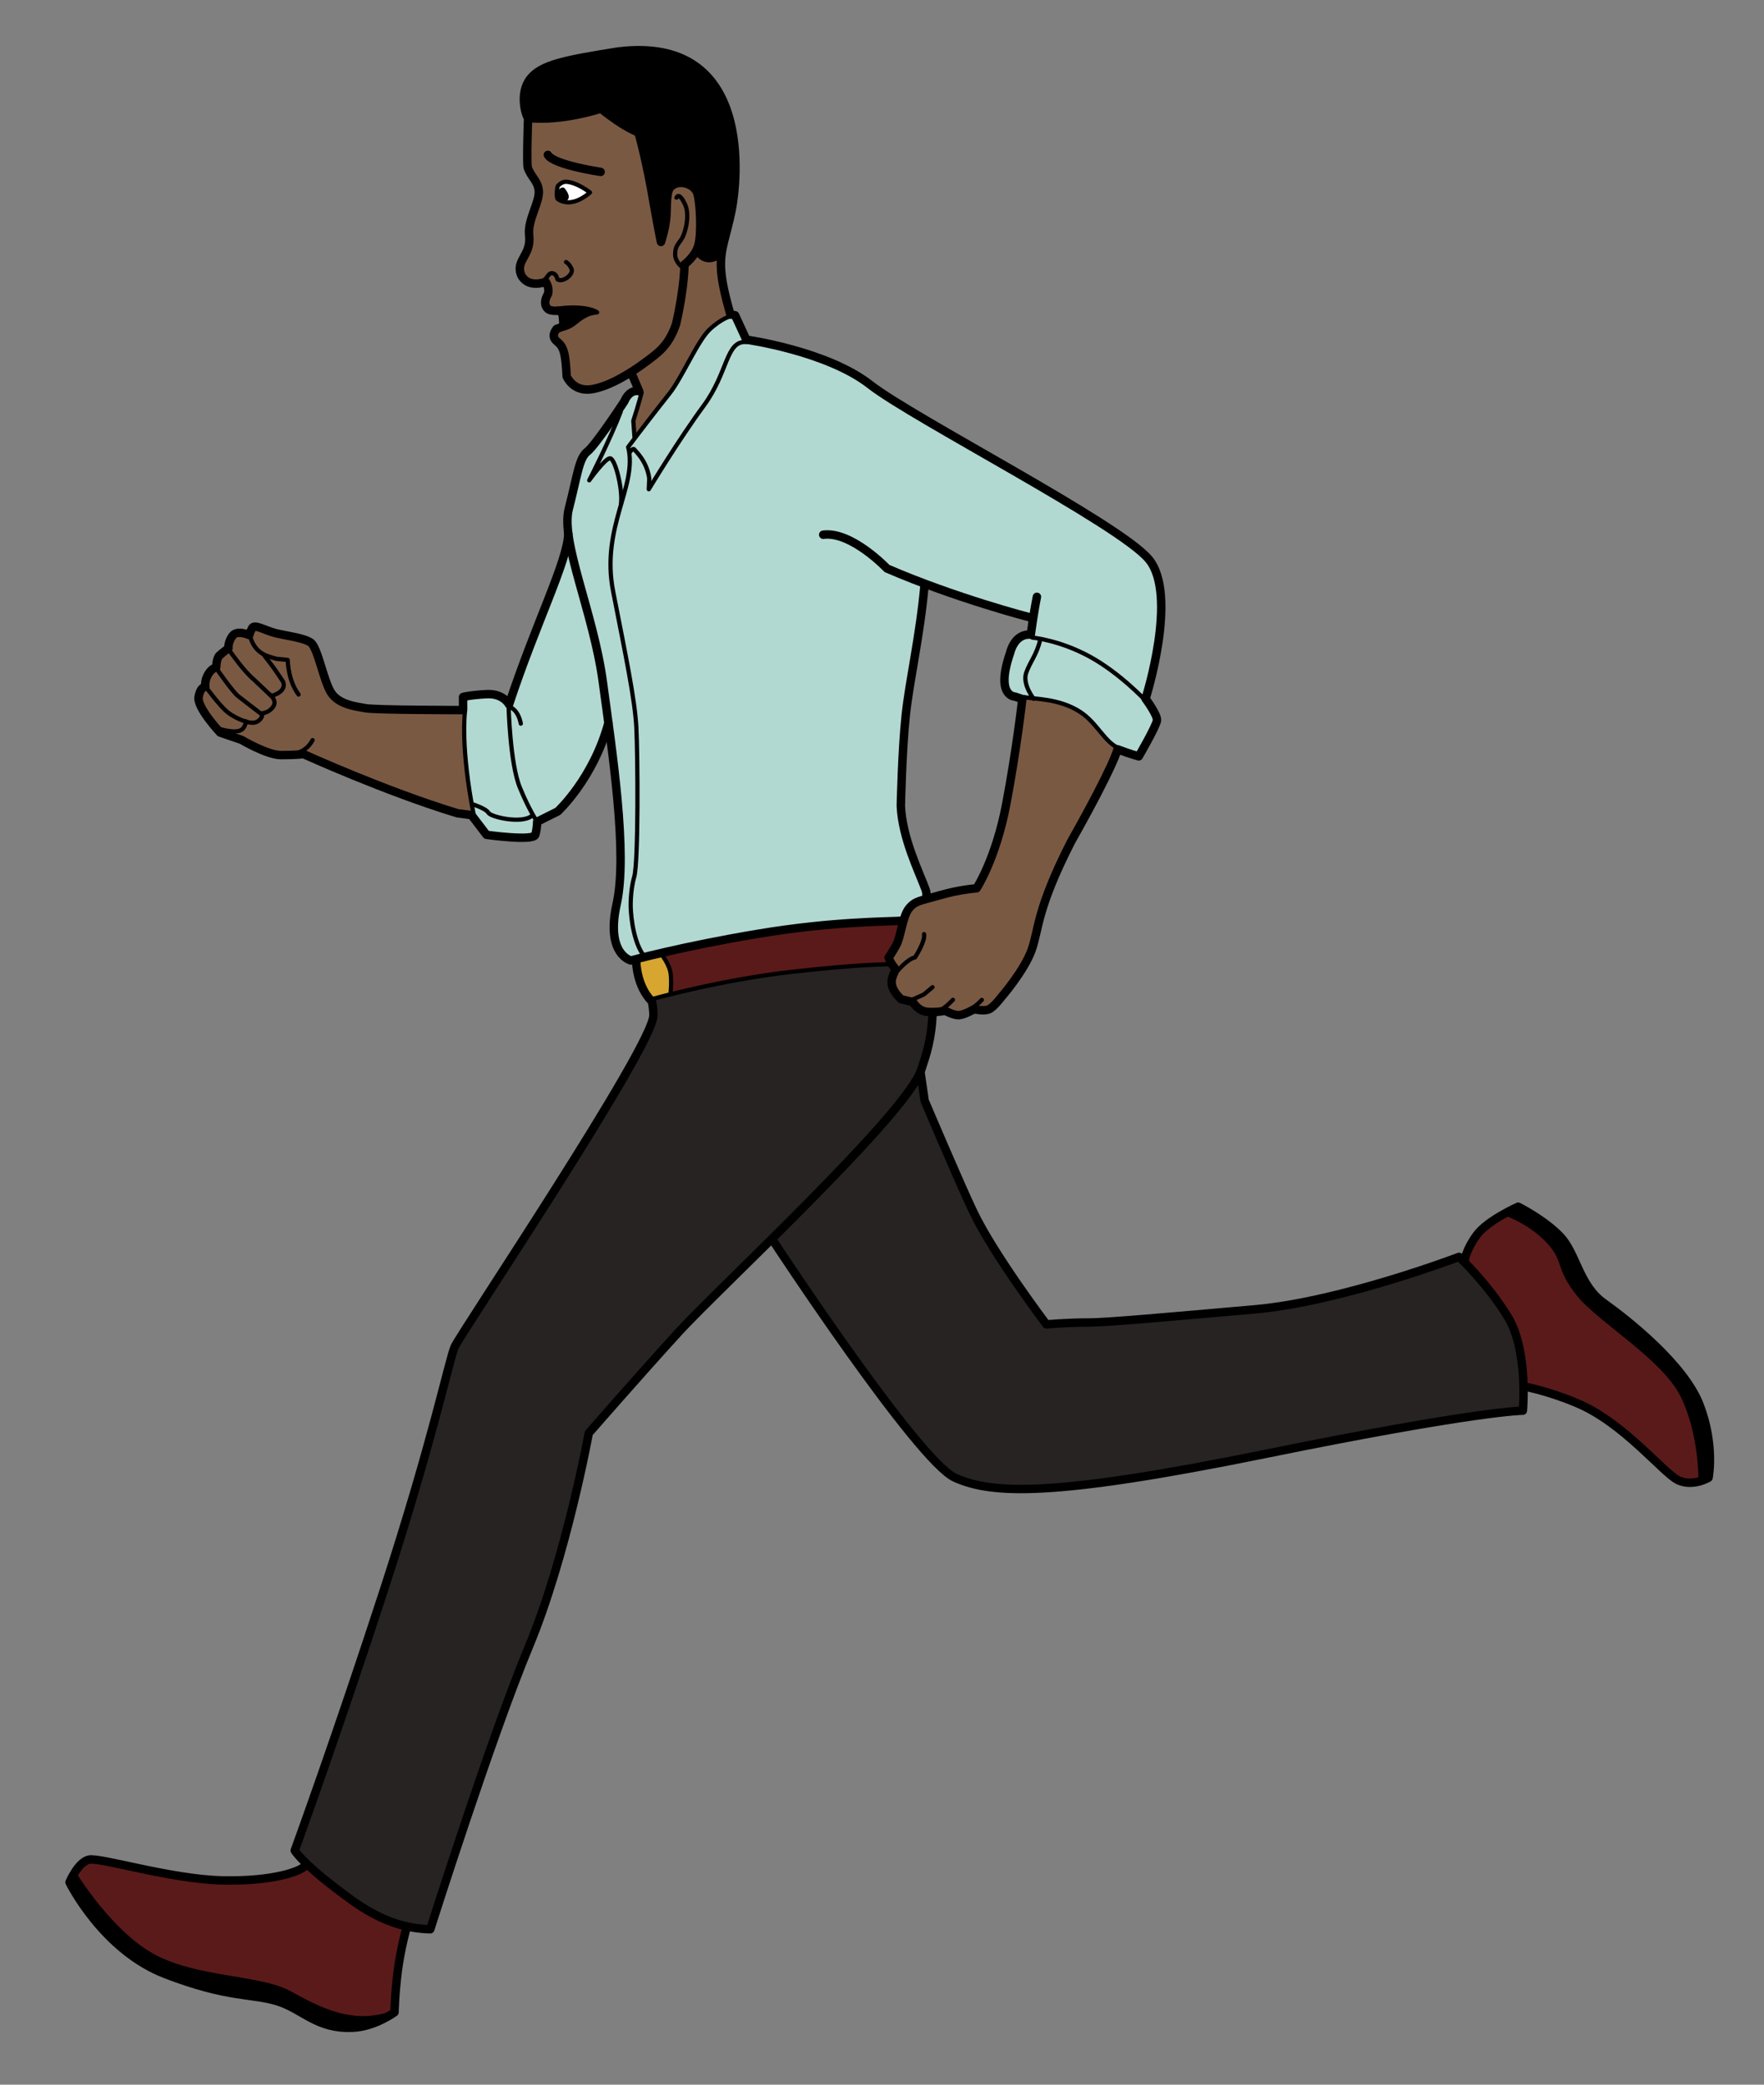 <?xml version="1.0" encoding="utf-8"?>
<!-- Generator: Adobe Illustrator 16.0.0, SVG Export Plug-In . SVG Version: 6.00 Build 0)  -->
<!DOCTYPE svg PUBLIC "-//W3C//DTD SVG 1.1//EN" "http://www.w3.org/Graphics/SVG/1.1/DTD/svg11.dtd">
<svg version="1.1" id="Layer_1" xmlns="http://www.w3.org/2000/svg" xmlns:xlink="http://www.w3.org/1999/xlink" x="0px" y="0px"
	 width="626.968px" height="740.963px" viewBox="0 0 626.968 740.963" enable-background="new 0 0 626.968 740.963"
	 xml:space="preserve">
<rect x="0" y="0" width="626.968" height="740.963" fill="#808080" stroke="none"/>
<g id="colour">
	<path d="M197.176,109.742c1.25-0.11,3.59-0.39,5.75-0.43c4.08-0.09,7.77,0.58,9.311,1.7c-2.061,0.26-3.201,0.51-5.541,1.98
		c-1.93,1.22-3.84,2.84-6.82,3.72l-0.149-0.52c0.32-0.13,0.53-0.22,0.53-0.22s-0.04-2.87-0.34-4.09c-0.301-1.21-1.32-1.43-1.32-1.43
		s-0.66,0.05-1.439,0.01L197.176,109.742z"/>
	<path fill="#7A5943" d="M197.846,116.892c0.551-0.16,1.35-0.48,1.88-0.7l0.149,0.52c2.98-0.88,4.891-2.5,6.82-3.72
		c2.34-1.47,3.48-1.72,5.541-1.98c-1.541-1.12-5.23-1.79-9.311-1.7c-2.16,0.04-4.5,0.32-5.75,0.43l-0.02,0.72
		c-0.721-0.02-1.541-0.13-2.051-0.41c-1.07-0.6-2.18-2.41-0.369-5.49c0.709-2.29-0.781-4.4-0.781-4.4s-6.06,2.51-8.649-2.25
		c-2.38-5.44,3.79-7.08,2.74-14.59c-0.45-5.4,3.88-11.64,3.44-15.63c-0.391-3.48-2.59-4.51-3.91-8.08
		c-0.44-1.99,0.1-17.19,0.119-17.66c12.4,1.25,25.9-3.35,25.9-3.35c8.471,6.89,13.33,8.46,13.33,8.46s3.04,10.65,5.46,25.45
		c1.8,10.17,2.54,13.5,2.54,13.5s1.65-4.85,1.92-9.24c0.27-4.38-0.109-9.24,1.83-10.59c2.71-2.44,8.109-0.85,9.17,2.54
		c1.07,3.39,1.51,14.12,0.41,18.29c-0.21,0.78-0.51,1.521-0.87,2.2c-1.55,2.93-4.11,4.79-4.11,4.79s0.041,8.02-2.97,21.14
		c-2.659,7.87-6.63,10.41-11.06,13.72c-1.381,1.03-3.1,2.23-5.01,3.44c-4.25,2.67-9.44,5.35-13.971,6.05
		c-6.59,1.02-8.859-4.56-8.859-4.56c-0.381-7.67-0.94-10.09-2.851-11.89C197.776,121.162,195.516,119.892,197.846,116.892z
		 M209.706,68.421c0,0-4.469-3.57-8.479-3.83c-1.34-0.09-2.8,1.18-3.06,1.72c0,0-0.641,3.15,0.02,4.4
		C200.497,72.342,204.366,72.921,209.706,68.421z"/>
	<path fill="#7A5943" d="M346.216,358.711c0,0-3.57,2.05-5.431,2.11c-1.859,0.069-4.851-1.551-4.851-1.551s-1.979,0.41-4.479,0.431
		c-0.619,0-1.26-0.021-1.92-0.08c-3.319-0.29-5.051-3.45-5.051-3.45l-4.26-1.04c-6.779-6.62-0.84-9.45-2.359-11.25
		c-0.34-0.41-0.641-0.82-0.881-1.2c-0.839-1.3-1.148-2.33-1.148-2.33s1.14-1.569,2.729-4.439c1.021-1.84,1.65-5.521,2.57-8.66
		c0.51-1.75,1.109-3.32,1.91-4.33c1.619-2.03,3.039-2.55,6.279-3.43c1.271-0.34,2.819-0.74,4.779-1.311
		c6.95-2.029,12.99-2.439,12.99-2.439s6.8-10.33,10.51-29.74c3.71-19.42,5.75-37.52,5.75-37.52l0.58-0.74
		c0.811,0.2,1.96,0.32,3.352,0.46c4.289,0.45,10.83,1.09,16.6,4.82c6.17,3.99,8.72,10.96,13.98,12.98l-0.19,0.5
		c-0.149-0.06-0.3-0.12-0.46-0.18c0,0-1.1,5.44-16.551,32.86c-12.319,24.19-11.35,31.011-14.01,38.48
		c-2.66,7.46-10.83,16.83-10.83,16.83s-2.66,3.56-4.42,4.29C349.647,359.501,346.216,358.711,346.216,358.711z"/>
	<path fill="#D6A630" d="M238.386,346.182c0.37,3.38-0.08,7.04-0.08,7.04l0.069,0.17c-4.059,1-6.449,1.67-6.449,1.67l-0.7,0.4
		c-4.979-5.43-5.09-13.53-5.09-13.53l-1.88-0.54c0,0,1.561-0.43,4.46-1.149c1.66-0.42,3.75-0.931,6.239-1.51l0.091,0.409
		C235.046,339.142,238.006,342.812,238.386,346.182z"/>
	<path fill="#B2D8D2" d="M406.997,248.852l0.43-0.14c0.92,1.28,3.93,5.61,3.79,7.3c-0.181,2-6.479,12.82-6.479,12.82
		s-2.899-0.77-7.061-2.33l0.189-0.5c-5.26-2.02-7.811-8.99-13.979-12.98c-5.771-3.73-12.31-4.37-16.601-4.82
		c-0.721-0.95-3.859-5.45-2.529-9.14c1.5-4.17,3.67-6.17,5-11.84l0.029-0.16c3.609,0.68,10.199,2.35,17.359,6.23
		C397.256,238.762,405.956,247.751,406.997,248.852z"/>
	<path fill="#B2D8D2" d="M189.546,289.852l-0.62,0.21c-3.67,2.83-14.5,0.33-15.33-1.17c-0.84-1.5-5.5-3-5.5-3l-0.42,0.05
		c-3.9-21.73-2.42-32.88-2.42-32.88l-0.66-0.67v-2v-2.67c0,0,2.33-0.66,8.33-1c6-0.33,8,3.67,8,3.67l-0.17,0.44
		c0,0,0.5,20.56,4,29.06C186.726,284.671,188.426,287.921,189.546,289.852z"/>
	<path fill="#B2D8D2" d="M190.926,292.062c0,0,0,2.33-0.67,4.66c-0.66,2.34-17.33,0-17.33,0l-4.939-6.49l0.439-0.34
		c-0.27-1.35-0.52-2.67-0.75-3.95l0.42-0.05c0,0,4.66,1.5,5.5,3c0.83,1.5,11.66,4,15.33,1.17l0.62-0.21
		C190.417,291.362,190.926,292.062,190.926,292.062z"/>
	<path fill="#B2D8D2" d="M214.256,242.392c0.609,4.52,1.3,9.43,1.99,14.54c-5.34,19.81-17.99,31.46-17.99,31.46l-7.33,3.67
		c0,0-0.51-0.7-1.38-2.21c-1.12-1.93-2.82-5.18-4.79-9.96c-3.5-8.5-4-29.06-4-29.06l0.17-0.44c9.46-28.77,20.84-51,21.061-60.72
		C203.657,202.901,211.616,222.822,214.256,242.392z"/>
	<path fill="#B2D8D2" d="M216.247,256.932c-0.69-5.11-1.381-10.02-1.99-14.54c-2.641-19.57-10.6-39.49-12.27-52.72
		c-0.44-3.45-0.44-6.44,0.18-8.85c3.02-11.67,3.56-17.96,6.56-20.3c2.06-1.6,7.5-9.41,10.7-14.14l1.17,0.01
		c-3.76,9.79-10.87,23.73-11.15,24.31c0.32-0.45,5.541-7.65,7.311-7.81c1.84-0.17,4.63,10.96,3.96,16.12l0.09,0.03
		c-2.51,8.72-5.319,18.7-2.88,31.18c4.5,23,7.75,38.42,8.25,48.42s0.75,47.75-0.75,53s-1.25,11-1.25,11s0.25,10.5,4.25,16.5
		l0.29,1.101c-2.899,0.72-4.46,1.149-4.46,1.149s-9.08-2.08-5.08-20.08C222.446,306.612,219.317,279.731,216.247,256.932z"/>
	<path fill="#B2D8D2" d="M225.096,139.171l2.85,0.74c-0.289,1.14-1.22,4.64-2.85,9.65l0.41,5.75l0.29,0.22
		c-0.91,1.2-1.771,2.33-2.54,3.36c0.17,0.67,0.3,1.34,0.391,2.01c0.799,5.69-0.931,11.56-2.841,18.14l-0.09-0.03
		c0.67-5.16-2.12-16.29-3.96-16.12c-1.77,0.16-6.99,7.36-7.311,7.81c0.28-0.58,7.391-14.52,11.15-24.31l-1.17-0.01
		c1.449-2.15,2.439-3.66,2.439-3.66C222.836,140.481,224.067,139.542,225.096,139.171z"/>
	<path fill="#B2D8D2" d="M261.256,112.062l4,8.66l-0.04,0.84c-7.29-0.46-6.31,10.68-15.12,22.66c-8.84,12-19.5,29.67-19.5,29.67
		l0.16-3.83c-0.83-6.17-4.83-9.67-5.33-10.34c-0.5-0.66-1.67,1.17-1.67,1.17l-0.109,0.01c-0.091-0.67-0.221-1.34-0.391-2.01
		c0.77-1.03,1.63-2.16,2.54-3.36c3.79-4.98,8.5-11.07,12.13-15.64c4.5-5.67,10-18.75,14.25-22.75s7.5-4.75,7.5-4.75l0.1-0.59
		L261.256,112.062z"/>
	<path fill="#B2D8D2" d="M328.806,207.512l-0.21,0.55c-1.67,18.33-5.34,33.66-6.67,46.16s-1.75,32.17-1.75,32.17
		c0.5,11.5,6.42,23.33,8.75,29.669c0.32,0.86,0.41,1.681,0.32,2.471l0.08,0.96c-3.24,0.88-4.66,1.399-6.28,3.43
		c-0.8,1.01-1.4,2.58-1.91,4.33l-0.08-0.02c-5.61,0.409-24.63,0.159-51.63,4.659c-14.53,2.42-26.51,4.99-34.471,6.841
		c-2.489,0.579-4.58,1.09-6.239,1.51l-0.29-1.101c-4-6-4.25-16.5-4.25-16.5s-0.25-5.75,1.25-11s1.25-43,0.75-53
		s-3.75-25.42-8.25-48.42c-2.439-12.48,0.37-22.46,2.88-31.18c1.91-6.58,3.64-12.45,2.84-18.14l0.11-0.01c0,0,1.17-1.83,1.67-1.17
		c0.5,0.67,4.5,4.17,5.33,10.34l-0.16,3.83c0,0,10.66-17.67,19.5-29.67c8.811-11.98,7.83-23.12,15.12-22.66l0.04-0.84
		c0,0,28.67,4,44,16c15.34,12,88.34,49.34,99,62c10.67,12.67-1.1,49.62-1.1,49.62s0.1,0.13,0.27,0.37l-0.43,0.14
		c-1.041-1.1-9.74-10.09-19.852-15.56c-7.16-3.88-13.75-5.55-17.359-6.23l-0.029,0.16c-1.33,5.67-3.5,7.67-5,11.84
		c-1.33,3.69,1.811,8.19,2.529,9.14c-1.391-0.14-2.539-0.26-3.351-0.46l-0.58,0.74l-2.6-0.9c0,0-7.11,0.05-1.729-15.54
		c0,0,1.489-6.98,7.34-6.47c0,0,0.351-2.62,0.869-5.99l-1.31-0.19C365.926,219.392,348.596,214.941,328.806,207.512z"/>
	<path fill="#7A5943" d="M96.436,247.352c-0.01,0-0.029,0.01-0.04,0.01l-6.3-5.97c-3.25-2.62-8.17-9.67-8.17-9.67l-2.26-0.13
		c0.8-0.62,1.52-1.13,1.52-1.13s-0.26-2.07,1.41-4.4c1.66-2.34,5.99-0.33,5.99-0.33l0.34,0.24c0,0,0.65,4.54,4.97,6.71l-0.06,0.12
		c0,0,1.21,1.67,2.47,3.26c1.24,1.58,4.29,6.21,4.29,6.21S102.386,245.671,96.436,247.352z"/>
	<path fill="#7A5943" d="M96.436,247.352c0.73,0.77,1.78,2.29,0.57,3.96c-1.28,1.75-3.07,2.14-3.92,2.23
		c-0.311,0.03-0.49,0.02-0.49,0.02s-6.109-4.67-8-6.17c-1.9-1.5-7.34-9.33-7.34-9.33l-1.83-0.12c0.79-0.63,1.41-0.71,1.41-0.71
		s0.09-3.17,1.09-4.17c0.439-0.44,1.12-0.99,1.74-1.47l2.26,0.13c0,0,4.92,7.05,8.17,9.67l6.3,5.97
		C96.407,247.362,96.426,247.352,96.436,247.352z"/>
	<path fill="#7A5943" d="M87.417,256.472c-2.26-0.66-5-2.07-6.791-3.55c-2.479-2.06-7.059-8.23-7.059-8.23l-1.67-0.05
		c0.579-0.57,1.1-0.51,1.1-0.51s-0.4-2.03,0.93-4.36c0.5-0.88,1.029-1.45,1.5-1.83l1.83,0.12c0,0,5.439,7.83,7.34,9.33
		c1.891,1.5,8,6.17,8,6.17s0.18,0.01,0.49-0.02l0.029,0.18c0.431,0.94-1.02,3.17-3.359,3.17
		C89.106,256.892,88.296,256.742,87.417,256.472z"/>
	<path fill="#7A5943" d="M87.417,256.472c-0.03,0.27-0.2,1.3-0.87,2.25c-1.5,2.17-6.29,1-8.62,0.34l-0.609,0.28
		c-2.171-2.46-7.25-8.63-6.721-11.62c0.3-1.71,0.82-2.61,1.3-3.08l1.671,0.05c0,0,4.579,6.17,7.059,8.23
		C82.417,254.401,85.157,255.812,87.417,256.472z"/>
	<path fill="#7A5943" d="M93.896,232.682c-4.319-2.17-4.97-6.71-4.97-6.71l-0.34-0.24c0,0,0.17-0.76,0.99-2.42
		c0.81-1.67,4.49,0.72,8.24,1.69c3.75,0.97,10.109,1.64,12.609,3.39s4.5,13.33,7.17,17.67c2.66,4.33,8.66,5,12.33,5.66
		c3.67,0.67,34.67,0.67,34.67,0.67l0.66,0.67c0,0-1.48,11.15,2.42,32.88c0.23,1.28,0.48,2.6,0.75,3.95l-0.439,0.34l-0.391-0.51
		l-5-0.66c-25.34-7.67-54.67-21-54.67-21s-3,0.33-8,0.33s-14.08-5.42-14.08-5.42l-7.59-2.58c0,0-0.37-0.39-0.939-1.05l0.609-0.28
		c2.33,0.66,7.12,1.83,8.62-0.34c0.67-0.95,0.84-1.98,0.87-2.25c0.88,0.27,1.689,0.42,2.34,0.42c2.34,0,3.79-2.23,3.359-3.17
		l-0.029-0.18c0.85-0.09,2.64-0.48,3.92-2.23c1.21-1.67,0.16-3.19-0.57-3.96c5.95-1.68,4.16-5.08,4.16-5.08s-3.05-4.63-4.29-6.21
		c-1.26-1.59-2.47-3.26-2.47-3.26L93.896,232.682z"/>
	<path fill="#7A5943" d="M227.946,139.912l-2.85-0.74c1.16-0.42,2.08-0.11,2.08-0.11c-2.25-5.17-2.67-6.34-2.67-6.34l-0.27-0.42
		c1.91-1.21,3.629-2.41,5.01-3.44c4.43-3.31,8.399-5.85,11.06-13.72c3.011-13.12,2.97-21.14,2.97-21.14s2.561-1.86,4.11-4.79
		l0.851,0.2c0,0,2.56,4.73,7.779,0.69l0.471,0.06c-0.211,1.59-0.311,3.22-0.23,5.02c0.16,4.03,1.17,8.96,3.34,16.59l0.18,0.03
		l-0.1,0.59c0,0-3.25,0.75-7.5,4.75s-9.75,17.08-14.25,22.75c-3.63,4.57-8.34,10.66-12.13,15.64l-0.29-0.22l-0.41-5.75
		C226.726,144.552,227.657,141.052,227.946,139.912z"/>
	<path d="M604.096,499.392c5.5,14.341,3.16,25.841,3.16,25.841s-1.08,0.659-2.75,1.17l-0.08-0.261c0,0,0.25-16.75-6.5-30.25
		s-29.5-26.5-37-36s-4.25-11.5-10.25-18.25s-14.75-10-14.75-10l-0.391-0.72c2.33-1.261,4.061-2.03,4.061-2.03s9.33,4.67,15,10.67
		c5.66,6,6.66,17.33,15.33,23.5C578.596,469.222,598.596,485.062,604.096,499.392z"/>
	<path d="M140.206,715.241c-0.409,0.301-7.119,5.091-14.639,5.471c-13,0.66-17.691-6.49-26.9-9.37
		c-9.211-2.88-17.28-1.01-39.75-9.62c-22.471-8.62-34.211-32.699-34.211-32.699s0.551-1.33,1.5-2.91l0.471,0.279
		c0,0,13,21.25,28.5,29.25s37.25,7,47.75,12.75S125.506,720.802,140.206,715.241z"/>
	<path d="M219.786,18.302c48.57-5.94,42.15,46.83,40.281,56.24c-1.381,6.95-2.971,11.12-3.58,15.62l-0.471-0.06
		c-5.22,4.04-7.779-0.69-7.779-0.69l-0.851-0.2c0.36-0.68,0.66-1.42,0.87-2.2c1.1-4.17,0.66-14.9-0.41-18.29
		c-1.061-3.39-6.46-4.98-9.17-2.54c-1.939,1.35-1.561,6.21-1.83,10.59c-0.27,4.39-1.92,9.24-1.92,9.24s-0.74-3.33-2.54-13.5
		c-2.42-14.8-5.46-25.45-5.46-25.45s-4.859-1.57-13.33-8.46c0,0-13.5,4.6-25.9,3.35c0-0.01,0-0.01,0-0.01
		c-0.869-1-3.229-8.77,0.73-13.88C192.375,22.941,200.917,21.292,219.786,18.302z"/>
	<path fill="#5B1A1A" d="M321.056,327.231l0.08,0.02c-0.92,3.14-1.55,6.82-2.569,8.66c-1.591,2.87-2.729,4.439-2.729,4.439
		s0.31,1.03,1.149,2.33l-0.061,0.04c0,0-10.17-0.16-35.33,2.67c-17.3,1.95-34.29,5.79-43.221,8l-0.069-0.17c0,0,0.45-3.66,0.08-7.04
		c-0.38-3.37-3.34-7.04-3.34-7.04l-0.091-0.409c7.961-1.851,19.94-4.421,34.471-6.841
		C296.426,327.392,315.446,327.642,321.056,327.231z"/>
	<path fill="#5B1A1A" d="M604.426,526.142l0.08,0.261c-2.08,0.649-5.08,1.09-8-0.261c-5.25-2.42-19.41-20.58-36.16-27.5
		c-10.09-4.25-18.25-5.75-18.25-5.75l-0.609,0.011c-0.141-7.29-1.211-17.721-5.561-24.841c-5.73-9.369-13.08-17.119-16.029-20.06
		l0.699-0.11c0,0,0.5-3.83,4.33-9c2.301-3.1,7.119-6.08,10.609-7.97l0.391,0.72c0,0,8.75,3.25,14.75,10s2.75,8.75,10.25,18.25
		s30.25,22.5,37,36S604.426,526.142,604.426,526.142z"/>
	<path fill="#5B1A1A" d="M144.586,684.701l-0.051,0.301c0,0-2.129,7.479-3.17,15.64c-1.039,8.161-1.14,14.591-1.14,14.591
		c-0.01,0-0.01,0.01-0.021,0.01c-14.699,5.561-26.779-1.101-37.279-6.851s-32.25-4.75-47.75-12.75s-28.5-29.25-28.5-29.25
		l-0.471-0.279c1.24-2.069,3.141-4.59,5.351-5.13c3.88-0.96,29.021,6.949,47.42,7.37c18.399,0.409,27.95-3.29,29.53-5.211
		l0.311-0.84c2.199,2.13,5.51,5.03,10.409,8.76C125.106,675.531,133.286,682.172,144.586,684.701z"/>
	<path fill="#282323" d="M541.487,492.901c0.1,4.979-0.23,8.5-0.23,8.5s-16,0-91.33,15.33c-75.329,15.329-97.159,14.5-110.499,8.5
		c-13.33-6-64.75-84.421-64.75-84.421l-0.41-0.409c22.271-22.091,47.67-48.051,52.63-58.851l0.36,0.17l1.38,9.5
		c0,0,12.521,29.53,17.29,39.511c7.33,15.329,26,40,26,40s7.33-0.671,14.67-0.671c7.33,0,28.66-2,59.329-4.67
		c30.67-2.67,72.67-18.659,72.67-18.659s0.48,0.449,1.301,1.271c2.949,2.939,10.301,10.689,16.029,20.06
		C540.276,475.182,541.346,485.611,541.487,492.901z"/>
	<path fill="#282323" d="M331.456,359.702v0.189c-0.279,9.25-2.26,15.011-4.029,20.341c-0.141,0.409-0.311,0.851-0.529,1.319
		c-4.961,10.8-30.361,36.76-52.631,58.851c-14.48,14.37-27.641,27.109-33.01,32.989c-14,15.341-32,36-32,36s-8,44-21.33,76
		s-35,100.33-35,100.33c-2.96-0.069-5.73-0.439-8.34-1.021c-11.301-2.529-19.48-9.17-25.36-13.641
		c-4.899-3.729-8.21-6.63-10.409-8.76c-3.211-3.109-4.061-4.58-4.061-4.58s14.5-39.66,31.84-93c17.33-53.33,23-81.33,25-86
		c2-4.66,70.99-107.33,70.66-118c-0.051-1.66-0.24-3.25-0.53-4.739c-0.17-0.171-0.34-0.341-0.5-0.521l0.7-0.4
		c0,0,2.391-0.67,6.449-1.67c8.931-2.21,25.921-6.05,43.221-8c25.16-2.83,35.33-2.67,35.33-2.67l0.061-0.04
		c0.239,0.38,0.539,0.79,0.881,1.2c1.52,1.8-4.42,4.63,2.358,11.25l4.261,1.04c0,0,1.729,3.16,5.051,3.45
		C330.196,359.682,330.836,359.702,331.456,359.702z"/>
	<path d="M200.646,70.603c-1.45,0.4-1.79-2.75-0.68-2.98C199.966,67.623,202.096,70.203,200.646,70.603z"/>
	<path fill="#FFFFFF" d="M209.707,68.422c-5.341,4.5-9.21,3.91-11.521,2.29c-0.66-1.25-0.02-4.41-0.02-4.41
		c0.26-0.54,1.72-1.8,3.06-1.71C205.236,64.853,209.707,68.422,209.707,68.422z M199.966,67.623c-1.11,0.23-0.771,3.38,0.68,2.98
		S199.966,67.623,199.966,67.623z"/>
</g>
<g id="line_1_">
	<path fill="none" stroke="#000000" stroke-width="3" stroke-linecap="round" stroke-linejoin="round" d="M187.686,41.948
		c12.401,1.251,25.913-3.348,25.913-3.348c8.468,6.891,13.328,8.463,13.328,8.463s3.037,10.649,5.455,25.451
		c1.81,10.172,2.545,13.493,2.545,13.493s1.649-4.847,1.92-9.237c0.271-4.38-0.108-9.238,1.83-10.59
		c2.71-2.44,8.106-0.848,9.17,2.545c1.073,3.39,1.509,14.116,0.413,18.29c-1.104,4.177-4.984,6.987-4.984,6.987
		s0.039,8.021-2.974,21.134c-2.653,7.875-6.621,10.419-11.058,13.721c-4.435,3.304-12.396,8.477-18.979,9.497
		c-6.584,1.015-8.86-4.566-8.86-4.566c-0.375-7.667-0.941-10.086-2.848-11.887c-0.781-0.737-3.041-2.009-0.714-5.009
		c0.886-0.266,2.417-0.916,2.417-0.916s-0.042-2.877-0.341-4.092c-0.3-1.215-1.326-1.431-1.326-1.431s-2.417,0.188-3.489-0.406
		c-1.072-0.594-2.178-2.406-0.365-5.486c0.713-2.291-0.779-4.397-0.779-4.397s-6.065,2.503-8.657-2.255
		c-2.379-5.437,3.796-7.075,2.741-14.584c-0.447-5.408,3.887-11.642,3.441-15.635c-0.386-3.482-2.588-4.514-3.906-8.083
		c-0.45-2.017,0.113-17.661,0.113-17.661c-0.869-1.007-3.221-8.772,0.732-13.889c3.953-5.117,12.494-6.766,31.365-9.759
		c48.568-5.935,42.145,46.834,40.281,56.239c-1.865,9.405-4.115,13.733-3.818,20.642c0.168,4.034,1.174,8.962,3.348,16.587"/>
	<path fill="none" stroke="#000000" stroke-width="3" stroke-linecap="round" stroke-linejoin="round" d="M248.239,89.409
		c0,0,2.556,4.73,7.781,0.688"/>
	<path fill="none" stroke="#000000" stroke-width="1.5" stroke-linecap="round" stroke-linejoin="round" stroke-miterlimit="10" d="
		M242.573,95.017c0,0-2.592-1.851-2.604-4.539s0.746-3.326,2.167-5.339c1.421-2.014,3.413-9.237,0.981-13.218
		c0,0-1.725-3.644-2.691-1.671"/>
	<path fill="none" stroke="#000000" stroke-width="3" stroke-linecap="round" stroke-linejoin="round" d="M213.485,61.1
		c0,0-16.684-2.458-18.763-6.045"/>
	<path fill="none" stroke="#000000" stroke-width="1.5" stroke-linecap="round" stroke-linejoin="round" d="M209.709,68.424
		c0,0-4.471-3.574-8.482-3.833c-1.337-0.086-2.801,1.176-3.062,1.716c0,0-0.641,3.158,0.023,4.403
		C200.495,72.337,204.364,72.926,209.709,68.424z"/>
	<path fill="none" stroke="#000000" stroke-width="2" stroke-linecap="round" stroke-linejoin="round" d="M199.966,67.627
		c-1.11,0.226-0.774,3.378,0.677,2.979C202.092,70.206,199.966,67.627,199.966,67.627z"/>
	<path fill="none" stroke="#000000" stroke-width="1.5" stroke-linecap="round" stroke-linejoin="round" d="M193.698,99.307
		c1.229-1.241,1.479-2.522,2.836-2.165c1.357,0.357,1.519,2,1.588,2.141c1.838,1.275,5.885-1.749,5.009-3.719
		s-1.953-2.422-1.953-2.422"/>
	<path fill="none" stroke="#000000" stroke-width="1.5" stroke-linecap="round" stroke-linejoin="round" d="M197.843,109.745
		c1.255-0.115,2.925-0.393,5.084-0.437c4.083-0.083,7.771,0.583,9.312,1.708c-2.062,0.25-3.205,0.509-5.541,1.979
		c-1.974,1.242-3.119,2.902-6.209,3.771"/>
	<path fill="none" stroke="#000000" stroke-width="3" stroke-linecap="round" stroke-linejoin="round" d="M259.6,111.767l1.66,0.293
		l4,8.667c0,0,28.667,4,44,16s88.334,49.333,99,62s-1.1,49.615-1.1,49.615s4.229,5.682,4.055,7.674
		c-0.176,1.993-6.477,12.818-6.477,12.818s-3.121-0.828-7.527-2.515c0,0-1.092,5.438-16.542,32.863
		c-12.321,24.187-11.349,31.014-14.009,38.476c-2.66,7.463-10.83,16.837-10.83,16.837s-2.662,3.562-4.422,4.286
		c-1.76,0.724-5.191-0.067-5.191-0.067s-3.568,2.044-5.43,2.111c-1.862,0.066-4.854-1.559-4.854-1.559s-3.073,0.648-6.394,0.357
		c-3.32-0.29-5.051-3.454-5.051-3.454l-4.26-1.042c-6.781-6.616-0.847-9.442-2.361-11.248c-1.517-1.807-2.033-3.522-2.033-3.522
		s1.142-1.574,2.73-4.446c1.59-2.872,2.229-10.178,4.481-12.992c2.254-2.814,4.106-2.715,11.062-4.741
		c6.952-2.026,12.99-2.438,12.99-2.438s6.801-10.322,10.506-29.738c3.707-19.418,5.752-37.519,5.752-37.519l-2.599-0.895
		c0,0-7.115,0.047-1.735-15.543c0,0,1.489-6.982,7.344-6.471c0,0,0.99-7.523,2.178-13.442"/>
	<path fill="none" stroke="#000000" stroke-width="1.5" stroke-linecap="round" stroke-linejoin="round" stroke-miterlimit="10" d="
		M344.516,359.025c0,0,2.385-1.424,4.459-3.626"/>
	<path fill="none" stroke="#000000" stroke-width="1.5" stroke-linecap="round" stroke-linejoin="round" stroke-miterlimit="10" d="
		M335.168,358.446c0,0,1.051-0.534,3.531-3.079"/>
	
		<polyline fill="none" stroke="#000000" stroke-width="1.5" stroke-linecap="round" stroke-linejoin="round" stroke-miterlimit="10" points="
		323.1,355.798 328.321,353.494 331.435,350.881 	"/>
	<path fill="none" stroke="#000000" stroke-width="1.5" stroke-linecap="round" stroke-linejoin="round" stroke-miterlimit="10" d="
		M318.741,345.378c0,0,3.787-4.562,6.469-5.08c0,0,3.717-5.656,3.217-8.281"/>
	<path fill="none" stroke="#000000" stroke-width="1.5" stroke-linecap="round" stroke-linejoin="round" stroke-miterlimit="10" d="
		M397.866,266c-5.265-2.016-7.811-8.988-13.98-12.981c-7.637-4.941-16.625-4.457-19.945-5.275"/>
	<path fill="none" stroke="#000000" stroke-width="1.5" stroke-linecap="round" stroke-linejoin="round" stroke-miterlimit="10" d="
		M366.899,226.623c0,0,9.465,0.828,20.248,6.665c10.781,5.837,19.959,15.675,19.959,15.675"/>
	<path fill="none" stroke="#000000" stroke-width="1.5" stroke-linecap="round" stroke-linejoin="round" stroke-miterlimit="10" d="
		M367.425,248.392c0,0-4.167-5.166-2.667-9.333s3.666-6.168,5-11.834"/>
	<path fill="none" stroke="#000000" stroke-width="3" stroke-linecap="round" stroke-linejoin="round" stroke-miterlimit="10" d="
		M365.926,219.394c0,0-25.999-6.668-50.666-17.334c0,0-12.667-13.334-22.667-12"/>
	<path fill="none" stroke="#000000" stroke-width="3" stroke-linecap="round" stroke-linejoin="round" stroke-miterlimit="10" d="
		M329.25,318.536c0.082-0.79-0.008-1.618-0.324-2.479c-2.334-6.334-8.25-18.167-8.75-29.667c0,0,0.417-19.667,1.75-32.167
		s5-27.834,6.666-46.167"/>
	<path fill="none" stroke="#000000" stroke-width="3" stroke-linecap="round" stroke-linejoin="round" stroke-miterlimit="10" d="
		M224.51,132.726c0,0,0.416,1.166,2.666,6.333c0,0-3.25-1.104-5.312,3.667c0,0-10.135,15.467-13.135,17.801
		s-3.541,8.627-6.562,20.293c-3.02,11.666,8.761,36.907,12.095,61.573s8.915,60.915,4.916,78.917s5.083,20.082,5.083,20.082
		s18.167-5,45.167-9.5s46.024-4.251,51.626-4.658"/>
	<path fill="none" stroke="#000000" stroke-width="1.5" stroke-linecap="round" stroke-linejoin="round" stroke-miterlimit="10" d="
		M259.676,112.392c0,0-3.25,0.75-7.5,4.75s-9.75,17.083-14.25,22.75s-10.666,13.667-14.667,19.001
		c3.5,13.832-9.833,28.332-5.333,51.332s7.75,38.417,8.25,48.417s0.75,47.75-0.75,53s-1.25,11-1.25,11s0.25,10.5,4.25,16.5"/>
	<path fill="none" stroke="#000000" stroke-width="1.5" stroke-linecap="round" stroke-linejoin="round" stroke-miterlimit="10" d="
		M228.051,139.517c0,0-0.958,3.876-2.958,10.042l0.416,5.749"/>
	<path fill="none" stroke="#000000" stroke-width="1.5" stroke-linecap="round" stroke-linejoin="round" stroke-miterlimit="10" d="
		M220.717,179.017c0.666-5.167-2.124-16.292-3.957-16.125s-7.334,7.833-7.334,7.833s7.334-14.333,11.167-24.333"/>
	<path fill="none" stroke="#000000" stroke-width="1.5" stroke-linecap="round" stroke-linejoin="round" stroke-miterlimit="10" d="
		M223.759,160.892c0,0,1.167-1.834,1.667-1.167s4.499,4.168,5.333,10.334l-0.166,3.833c0,0,10.667-17.667,19.5-29.667
		s7.832-23.166,15.166-22.666"/>
	<path fill="none" stroke="#000000" stroke-width="3" stroke-linecap="round" stroke-linejoin="round" stroke-miterlimit="10" d="
		M201.985,189.669c-0.223,9.724-11.601,31.952-21.06,60.722c0,0-1.999-4.001-7.999-3.667s-8.334,1-8.334,1v2.667v2
		c0,0-30.999-0.001-34.666-0.667s-9.668-1.332-12.334-5.666s-4.666-15.92-7.166-17.668s-8.859-2.42-12.609-3.389
		s-7.432-3.361-8.244-1.693c-0.812,1.668-0.99,2.427-0.99,2.427s-4.322-2.011-5.989,0.322s-1.406,4.407-1.406,4.407
		s-2.261,1.593-3.261,2.593s-1.094,4.179-1.094,4.179s-1.573,0.198-2.906,2.531S73,244.131,73,244.131s-1.741-0.2-2.407,3.593
		s7.666,12.666,7.666,12.666l7.585,2.585c0,0,9.082,5.415,14.082,5.415s8-0.333,8-0.333s29.334,13.333,54.667,21l5,0.667l5.333,7
		c0,0,16.666,2.334,17.333,0c0.667-2.333,0.667-4.667,0.667-4.667l7.333-3.667c0,0,12.671-11.663,18-31.496"/>
	<path fill="none" stroke="#000000" stroke-width="1.5" stroke-linecap="round" stroke-linejoin="round" stroke-miterlimit="10" d="
		M181.157,251.287c0,0,2.957,0.75,3.957,5.917"/>
	<path fill="none" stroke="#000000" stroke-width="1.5" stroke-linecap="round" stroke-linejoin="round" stroke-miterlimit="10" d="
		M180.758,250.829c0,0,0.5,20.563,4,29.063s6.167,12.164,6.167,12.164"/>
	<path fill="none" stroke="#000000" stroke-width="1.5" stroke-linecap="round" stroke-linejoin="round" stroke-miterlimit="10" d="
		M165.258,253.06c0,0-1.666,12.499,3.167,36.833"/>
	<path fill="none" stroke="#000000" stroke-width="1.5" stroke-linecap="round" stroke-linejoin="round" stroke-miterlimit="10" d="
		M168.092,285.893c0,0,4.667,1.5,5.5,3s11.666,4,15.333,1.167"/>
	<path fill="none" stroke="#000000" stroke-width="1.5" stroke-linecap="round" stroke-linejoin="round" stroke-miterlimit="10" d="
		M106.258,267.392c0,0,3.001-0.833,4.834-4.333"/>
	<path fill="none" stroke="#000000" stroke-width="1.5" stroke-linecap="round" stroke-linejoin="round" stroke-miterlimit="10" d="
		M87.422,256.397c0,0-0.102,1.215-0.871,2.327c-1.5,2.167-6.293,1.001-8.626,0.334"/>
	<path fill="none" stroke="#000000" stroke-width="1.5" stroke-linecap="round" stroke-linejoin="round" stroke-miterlimit="10" d="
		M93.114,253.726c0.438,0.938-1.021,3.167-3.354,3.167s-6.656-1.907-9.136-3.97c-2.479-2.063-7.062-8.229-7.062-8.229"/>
	<path fill="none" stroke="#000000" stroke-width="1.5" stroke-linecap="round" stroke-linejoin="round" stroke-miterlimit="10" d="
		M95.854,246.829c0,0,2.885,2.104,1.155,4.479s-4.417,2.25-4.417,2.25s-6.105-4.667-8-6.167s-7.332-9.334-7.332-9.334"/>
	<path fill="none" stroke="#000000" stroke-width="1.5" stroke-linecap="round" stroke-linejoin="round" stroke-miterlimit="10" d="
		M93.833,232.798c0,0,1.219,1.676,2.469,3.26s4.291,6.209,4.291,6.209s1.803,3.427-4.197,5.094l-6.303-5.969
		c-3.249-2.625-8.167-9.668-8.167-9.668"/>
	<path fill="none" stroke="#000000" stroke-width="1.5" stroke-linecap="round" stroke-linejoin="round" stroke-miterlimit="10" d="
		M88.926,225.976c0,0,0.727,5.125,5.832,7.083c1.393,0.534,3.579,1.122,3.579,1.122l3.921,0.378c0,0,0.062,7.271,3.865,12.302"/>
	<path fill="none" stroke="#000000" stroke-width="3" stroke-linecap="round" stroke-linejoin="round" stroke-miterlimit="10" d="
		M226.133,341.935c0,0,0.126,8.625,5.596,14.045c0.285,1.49,0.477,3.077,0.528,4.745c0.333,10.666-68.666,113.332-70.666,117.999
		s-7.666,32.669-24.999,86.002s-31.832,92.999-31.832,92.999s2.408,4.152,14.469,13.333c7.236,5.509,17.947,14.291,33.697,14.667
		c0,0,21.667-68.332,35-100.332s21.333-76,21.333-76s18-20.665,32-35.998s80.832-77.167,86.166-93.167
		c1.774-5.321,3.751-11.086,4.026-20.336"/>
	<path fill="none" stroke="#000000" stroke-width="1.5" stroke-linecap="round" stroke-linejoin="round" stroke-miterlimit="10" d="
		M231.927,355.06c0,0,24.499-6.832,49.666-9.666s35.333-2.669,35.333-2.669"/>
	<path fill="none" stroke="#000000" stroke-width="1.5" stroke-linecap="round" stroke-linejoin="round" stroke-miterlimit="10" d="
		M235.051,339.142c0,0,2.956,3.668,3.332,7.043s-0.082,7.042-0.082,7.042"/>
	<path fill="none" stroke="#000000" stroke-width="3" stroke-linecap="round" stroke-linejoin="round" stroke-miterlimit="10" d="
		M274.672,440.81c0,0,51.423,78.418,64.757,84.418s35.164,6.836,110.497-8.496c75.332-15.334,91.332-15.334,91.332-15.334
		s2-21.334-5.332-33.334c-7.334-12-17.334-21.332-17.334-21.332s-42,15.993-72.666,18.659c-30.667,2.666-51.999,4.673-59.333,4.673
		s-14.667,0.668-14.667,0.668s-18.667-24.668-26-40c-4.771-9.977-17.289-39.506-17.289-39.506l-1.378-9.499"/>
	<path fill="none" stroke="#000000" stroke-width="3" stroke-linecap="round" stroke-linejoin="round" stroke-miterlimit="10" d="
		M108.503,663.147c-1.578,1.91-11.126,5.615-29.524,5.203c-18.398-0.414-43.543-8.325-47.426-7.366
		c-3.883,0.956-6.846,8.04-6.846,8.04s11.74,24.077,34.211,32.693c22.469,8.618,30.542,6.747,39.75,9.625
		c9.207,2.878,13.896,10.029,26.898,9.369c7.756-0.395,14.656-5.484,14.656-5.484s0.102-6.428,1.145-14.585
		c1.041-8.157,3.172-15.64,3.172-15.64"/>
	<path fill="none" stroke="#000000" stroke-width="1.5" stroke-linecap="round" stroke-linejoin="round" d="M26.676,666.392
		c0,0,13,21.25,28.5,29.25s37.25,7,47.75,12.75s22.594,12.422,37.297,6.836"/>
	<path fill="none" stroke="#000000" stroke-width="3" stroke-linecap="round" stroke-linejoin="round" stroke-miterlimit="10" d="
		M520.592,447.894c0,0,0.5-3.833,4.332-9c3.834-5.167,14.668-10,14.668-10s9.332,4.667,15,10.667c5.666,6,6.666,17.334,15.332,23.5
		c8.668,6.166,28.668,21.999,34.168,36.333s3.166,25.834,3.166,25.834s-5.498,3.333-10.75,0.916
		c-5.25-2.417-19.416-20.583-36.168-27.5c-10.082-4.25-18.248-5.752-18.248-5.752"/>
	<path fill="none" stroke="#000000" stroke-width="1.5" stroke-linecap="round" stroke-linejoin="round" d="M604.426,526.142
		c0,0,0.25-16.75-6.5-30.25s-29.5-26.5-37-36s-4.25-11.5-10.25-18.25s-14.75-10-14.75-10"/>
</g>
</svg>
